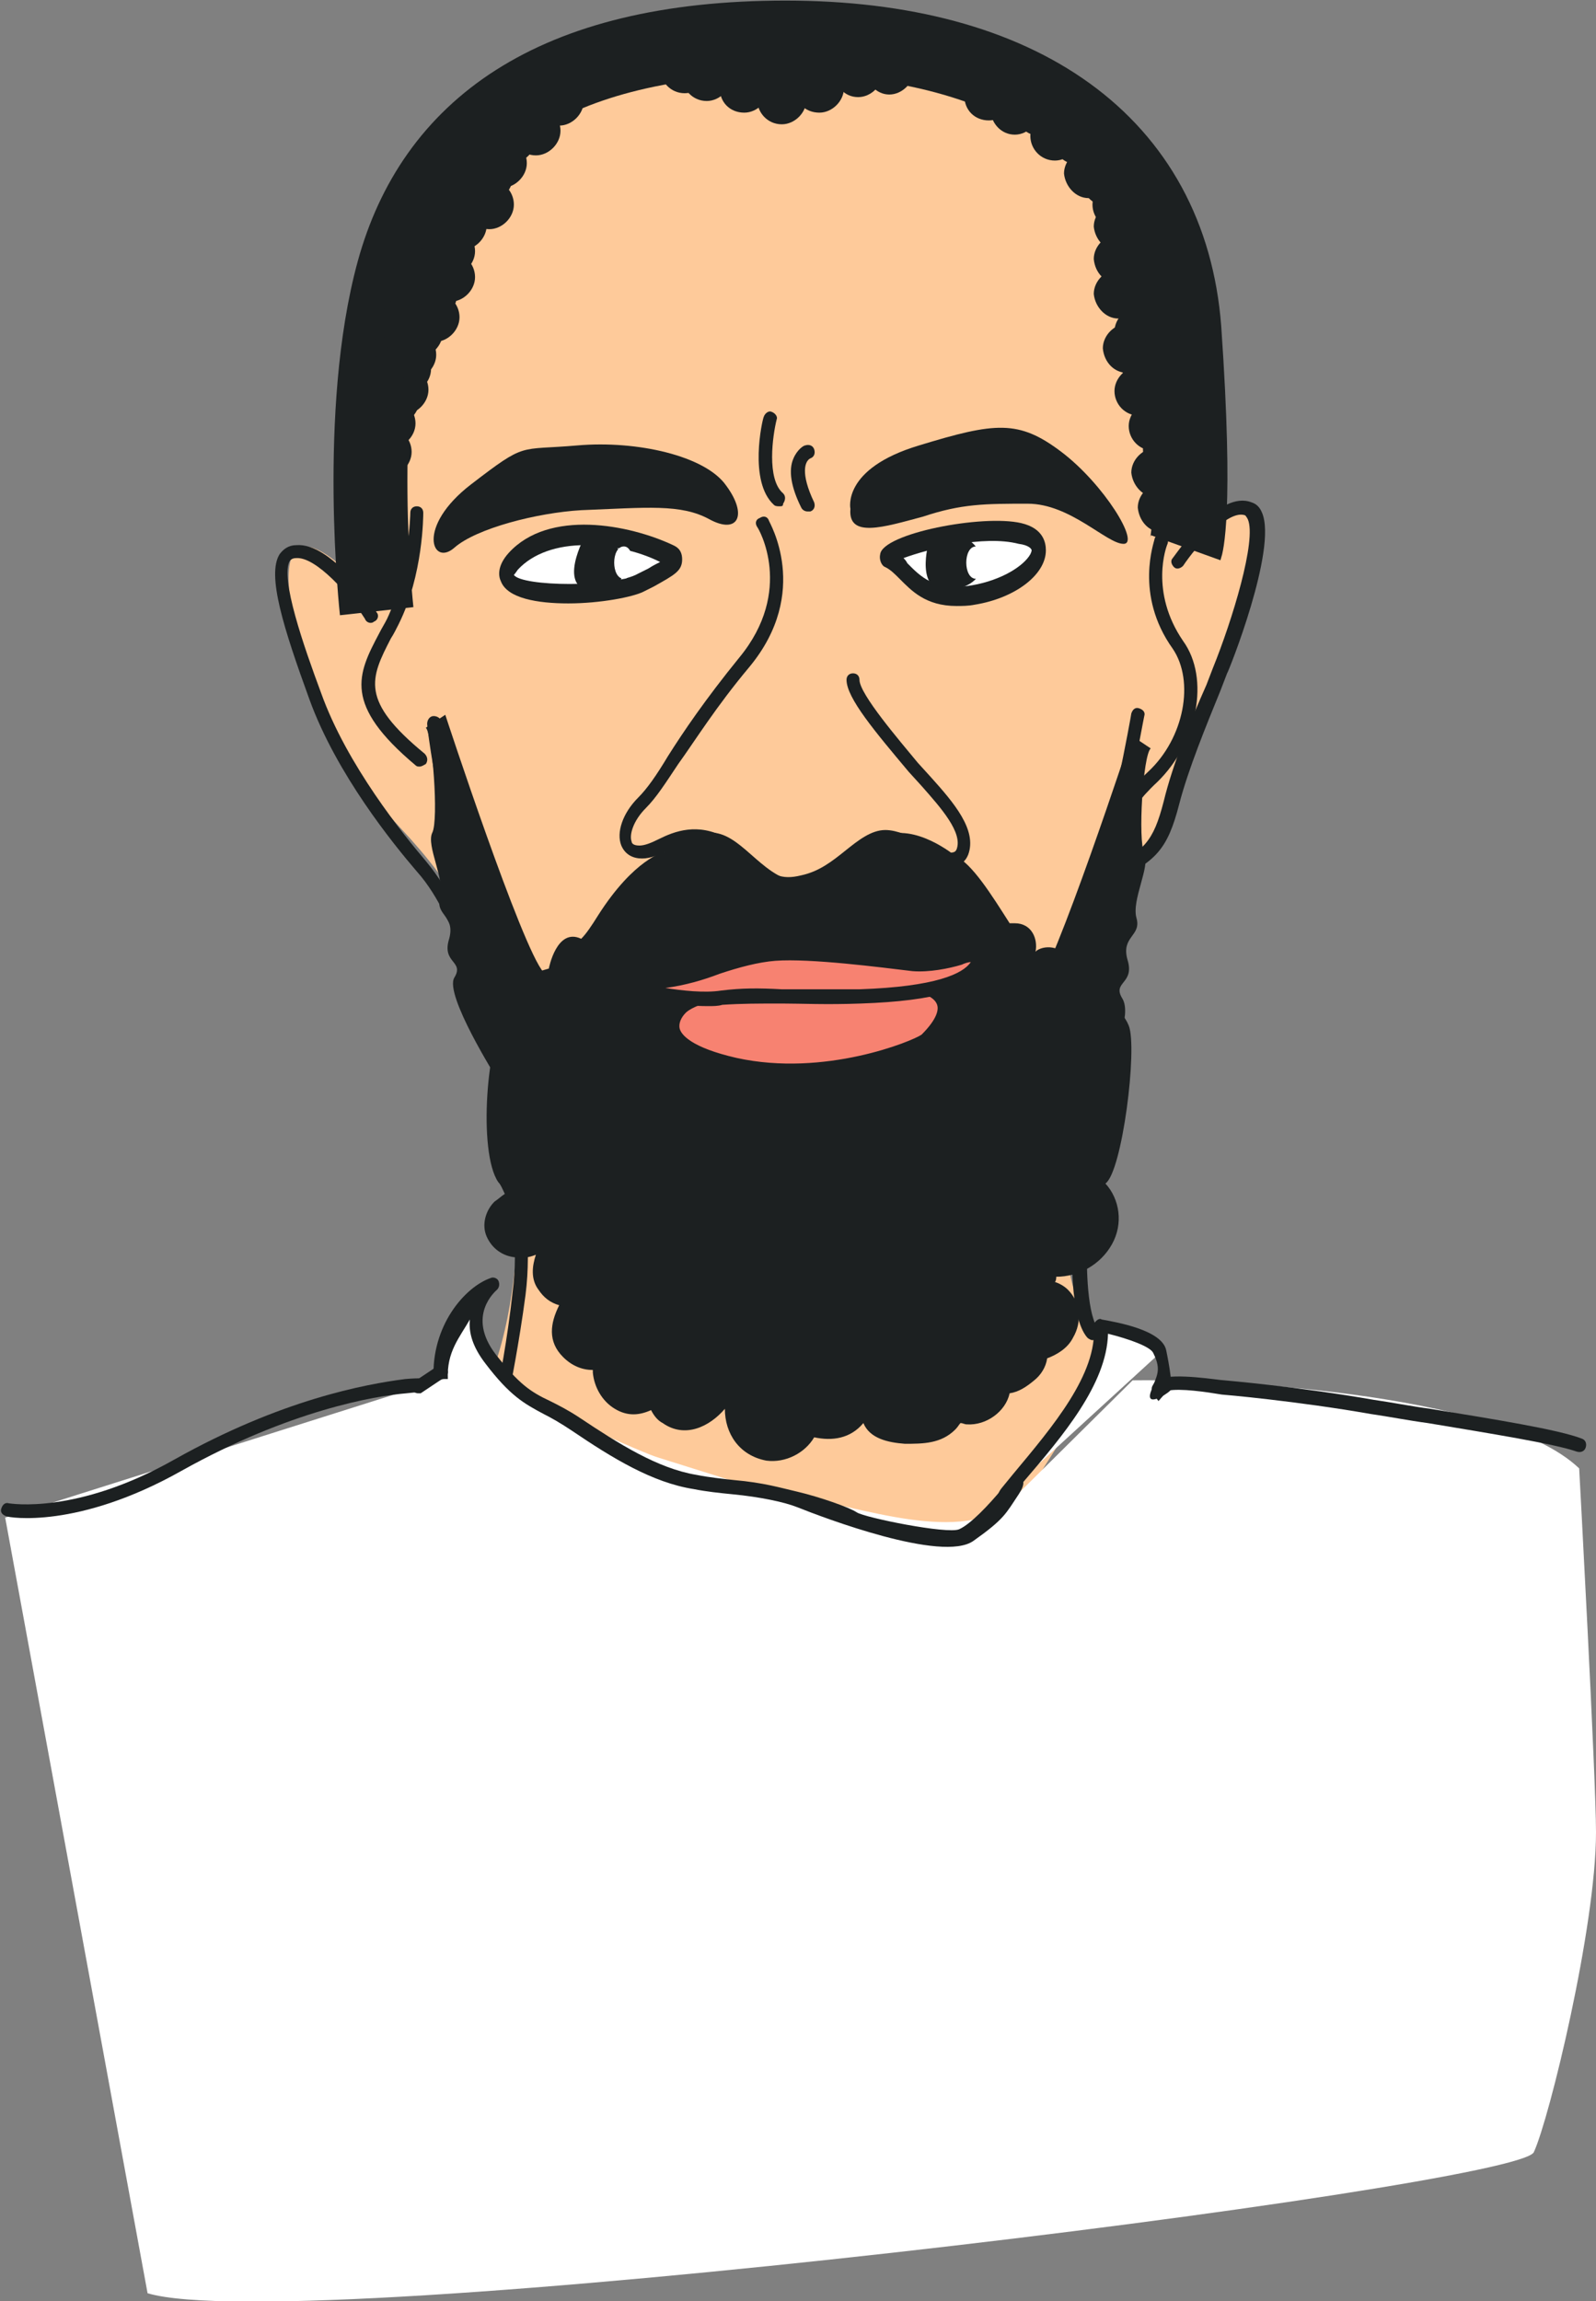 <?xml version="1.0" encoding="utf-8"?>
<!-- Generator: Adobe Illustrator 24.3.0, SVG Export Plug-In . SVG Version: 6.00 Build 0)  -->
<svg version="1.1" xmlns="http://www.w3.org/2000/svg" xmlns:xlink="http://www.w3.org/1999/xlink" x="0px" y="0px"
	 viewBox="0 0 123.3 177.7" style="enable-background:new 0 0 123.3 177.7;" xml:space="preserve">
<rect x="0" y="0" width="123.3" height="177.7" fill="#808080" stroke="none"/>
<style type="text/css">
	.st0{clip-path:url(#SVGID_2_);}
	.st1{clip-path:url(#SVGID_4_);fill:#1A1B2F;}
	.st2{clip-path:url(#SVGID_6_);}
	.st3{clip-path:url(#SVGID_8_);fill:#F1748A;}
	.st4{fill:#F1748A;}
	.st5{fill:#FDD56F;}
	.st6{fill:#EC4796;}
	.st7{clip-path:url(#SVGID_10_);}
	.st8{clip-path:url(#SVGID_12_);fill:#F1748A;}
	.st9{fill:#FFFFFF;}
	.st10{fill:none;stroke:#EC4796;stroke-width:2;stroke-miterlimit:10;}
	.st11{fill:none;stroke:#F1748A;stroke-width:2;stroke-miterlimit:10;}
	.st12{fill:none;stroke:#FFFFFF;stroke-width:1.993;stroke-miterlimit:10;}
	.st13{fill:none;stroke:#1A1B2F;stroke-width:2.229;stroke-miterlimit:10;}
	.st14{fill:#1A1B2F;}
	.st15{clip-path:url(#SVGID_14_);}
	.st16{fill:#FFD1C2;}
	.st17{fill:#D69241;}
	.st18{fill:#6CBFAD;}
	.st19{fill:#1C2021;}
	.st20{fill:#F78271;}
	.st21{clip-path:url(#SVGID_16_);}
	.st22{fill:#853C2B;}
	.st23{clip-path:url(#SVGID_18_);}
	.st24{fill:#FECA9A;}
	.st25{clip-path:url(#SVGID_20_);}
	.st26{fill:none;stroke:#1C2021;stroke-width:3.869;stroke-miterlimit:10;}
	.st27{clip-path:url(#SVGID_22_);}
	.st28{clip-path:url(#SVGID_24_);}
	.st29{clip-path:url(#SVGID_26_);}
	.st30{clip-path:url(#SVGID_28_);}
	.st31{clip-path:url(#SVGID_30_);}
	.st32{clip-path:url(#SVGID_32_);}
	.st33{clip-path:url(#SVGID_34_);}
	.st34{clip-path:url(#SVGID_36_);fill:#FDD56F;}
	.st35{fill:none;stroke:#1C2021;stroke-width:5.709;stroke-miterlimit:10;}
	.st36{fill:#ED4462;}
	.st37{fill:#00BDFF;}
	.st38{fill:#FFA630;}
	.st39{display:none;}
	.st40{display:inline;fill:#606060;}
</style>
<g id="Layer_1">
	<g>
		<g>
			<path class="st24" d="M39.5,81.6c0,0,2,14.5-1.3,23.9c-3.3,9.4,16.3,14.3,16.3,14.3l13.2,24.6l7.6-22.6L85.9,105
				c0,0-2.8-1.5-3.8-10C81.1,86.4,39.5,81.6,39.5,81.6z"/>
			<path class="st9" d="M60.4,115.4c-4.5-0.5-16.3-4.9-23-9.9L0.4,117.2l11,59.9c11.7,3.5,106-8.2,107.1-10.9
				c1.2-2.6,4.8-17.4,4.8-24.7c0-4.2-1.3-28.1-1.3-28.1c-6.4-6.1-29.2-6.9-34.5-6.8l-10,9.9C73.1,119.2,65.2,115.9,60.4,115.4z"/>
			<path class="st24" d="M42.2,6.6c0,0-14.3,3.8-14.3,20.1s1,19.6,1,19.6s-6.7-8.1-6.6-1.5s4.1,14.3,8.6,19.1s6.1,8.2,6.4,11.8
				c0.3,3.6,4.1,10.2,4.1,10.2l26.7,0.8c0,0,16.9-3.3,15.8-3.9c-1.2-0.7-0.5-10.2,0-13.2c0.5-3,3.3-0.2,5.6-5.6
				c2.3-5.4,9.5-24,6.6-24.7c-3-0.7-6.1,2.5-6.1,2.5s3.1-13.9,0.9-17.4C88.7,20.9,84.5,3.8,71.2,3S42.2,6.6,42.2,6.6z"/>
			<path class="st19" d="M85.7,65.5L85.7,65.5c-0.4-0.1-0.6-0.3-0.5-0.6c0-0.1,0.4-2.4,3.5-5.3c2.8-2.6,3.6-7,1.9-9.5
				c-3-4.2-1.4-8.3-1.4-8.5c0.1-0.3,0.4-0.4,0.7-0.3c0.3,0.1,0.4,0.4,0.3,0.7c-0.1,0.2-1.4,3.7,1.2,7.5c2.1,2.9,1.1,7.9-2,10.9
				c-2.8,2.6-3.1,4.7-3.1,4.7C86.2,65.3,86,65.5,85.7,65.5z"/>
			<path class="st19" d="M83.8,78.3c0,0-0.1,0-0.1,0c-0.3-0.1-0.5-0.3-0.4-0.6c0-0.2,0.1-0.9,0.1-1.7c0.1-2.6,0.2-6.9,1.1-8.7
				c1.1-2.2,2.9-12.1,2.9-12.2c0.1-0.3,0.3-0.5,0.6-0.4c0.3,0.1,0.5,0.3,0.4,0.6c-0.1,0.4-1.8,10.1-3,12.5c-0.8,1.6-0.9,5.9-1,8.2
				c0,1.1-0.1,1.6-0.1,1.8C84.2,78.1,84,78.3,83.8,78.3z"/>
			<path class="st19" d="M32.4,59.2c-0.1,0-0.2,0-0.3-0.1c-5.6-4.7-4.5-7-2.8-10.2c0.2-0.4,0.4-0.7,0.6-1.1c1.7-3.6,1.8-8.1,1.8-8.2
				c0-0.3,0.2-0.5,0.5-0.5s0.5,0.2,0.5,0.5c0,0.2,0,4.8-1.9,8.6c-0.2,0.4-0.4,0.8-0.6,1.1c-1.6,3.1-2.4,4.8,2.6,8.9
				c0.2,0.2,0.3,0.5,0.1,0.8C32.7,59.1,32.6,59.2,32.4,59.2z"/>
			<path class="st19" d="M37.8,80.9C37.8,80.9,37.8,80.9,37.8,80.9c-0.4-0.1-0.6-0.3-0.5-0.6c0.2-1.2-0.4-4-1.2-7.9
				c-0.4-1.9-0.9-4.1-1.4-6.6C33.2,58.3,33,56,33,55.9c0-0.3,0.2-0.6,0.5-0.6c0.3,0,0.6,0.2,0.6,0.5c0,0,0.2,2.4,1.6,9.8
				c0.5,2.5,1,4.6,1.4,6.6c0.9,4.1,1.5,6.8,1.3,8.3C38.3,80.8,38.1,80.9,37.8,80.9z"/>
			<path class="st19" d="M61.3,68.7c-1.4,0-2.3-0.7-3.2-1.5c-0.6-0.5-1.3-1.1-2.3-1.6c-1.7-1-3-0.4-4.2,0.1c-0.7,0.3-1.3,0.6-2,0.6
				c-0.7,0-1.3-0.3-1.6-1c-0.4-1,0.1-2.5,1.3-3.7c0.7-0.7,1.4-1.7,2.3-3.2c1.2-1.9,2.9-4.4,5.5-7.6c4.3-5.2,1.5-10,1.4-10.1
				c-0.2-0.3-0.1-0.6,0.2-0.7c0.3-0.2,0.6-0.1,0.7,0.2c0,0.1,3.3,5.5-1.5,11.3c-2.6,3.1-4.2,5.7-5.5,7.5c-1,1.5-1.7,2.6-2.5,3.4
				c-1,1-1.3,2.1-1.1,2.6c0,0.1,0.1,0.3,0.6,0.3c0.4,0,0.9-0.2,1.5-0.5c1.2-0.6,3-1.3,5.2-0.1c1.1,0.6,1.8,1.2,2.4,1.8
				c1.1,1,1.8,1.5,3.4,1.1c1.4-0.3,2.4-1.1,3.4-1.9c1-0.8,2-1.6,3.1-1.6c0.9,0,2,0.5,3,1c0.8,0.4,1.9,0.9,2.3,0.7c0,0,0.1,0,0.2-0.2
				c0.5-1.3-1.2-3.2-2.7-4.9l-1-1.1c-2.6-3.1-4.8-5.7-4.8-7.1c0-0.3,0.2-0.5,0.5-0.5c0.3,0,0.5,0.2,0.5,0.5c0,1.1,3.1,4.7,4.5,6.4
				l1,1.1c1.8,2,3.6,4.1,2.9,6c-0.2,0.5-0.5,0.7-0.8,0.8c-0.8,0.3-1.9-0.2-3.2-0.8c-0.9-0.4-1.8-0.9-2.5-0.9c-0.8,0-1.6,0.6-2.4,1.3
				c-1,0.8-2.2,1.8-3.9,2.1C62,68.7,61.7,68.7,61.3,68.7z"/>
			<path class="st19" d="M36.5,72.9c-0.9,0-1.5-1-2.2-2.4c-0.5-1-1.2-2.2-2.1-3.2c-1.8-2.1-6.2-7.5-8.3-13.3
				c-2-5.5-3.3-9.6-2.3-11.2c0.3-0.4,0.7-0.7,1.3-0.7c2.7-0.2,5.9,4.6,6.2,5.2c0.2,0.2,0.1,0.6-0.2,0.7c-0.2,0.2-0.6,0.1-0.7-0.2
				c-1.2-1.9-3.8-4.8-5.3-4.7c-0.3,0-0.4,0.1-0.5,0.2c-0.8,1.3,1.1,6.7,2.4,10.2c2,5.6,6.4,11,8.1,13c1,1.2,1.7,2.4,2.2,3.4
				c0.4,0.8,1,1.8,1.3,1.8c0.3,0,0.5,0.2,0.5,0.5C37.1,72.6,36.8,72.9,36.5,72.9z"/>
			<path class="st19" d="M85.9,68.1c-0.2,0-0.4-0.1-0.5-0.3c-0.1-0.3,0-0.6,0.2-0.7c2.8-1.4,3.5-2.1,4.3-5.2c0.7-2.9,2.1-6.3,3.3-9
				l0.5-1.3c1.5-3.7,3.4-9.9,2.7-11.5c-0.1-0.2-0.2-0.3-0.2-0.3c-1.3-0.5-3.8,2.4-4.8,3.9c-0.2,0.2-0.5,0.3-0.7,0.1
				c-0.2-0.2-0.3-0.5-0.1-0.7c0.4-0.5,3.6-5.3,6.1-4.3c0.3,0.1,0.6,0.3,0.8,0.8c1.2,2.8-2.6,12.3-2.7,12.4l-0.5,1.3
				c-1.1,2.7-2.5,6.1-3.2,8.8c-0.9,3.5-1.8,4.4-4.9,5.9C86.1,68.1,86,68.1,85.9,68.1z"/>
			<g>
				<path class="st9" d="M51.8,42.9c-3.6-1.7-9.4-2.6-12.2,0.5c-2.8,3.1,7.7,2.9,9.9,1.7C51.7,43.8,52.8,43.3,51.8,42.9z"/>
				<path class="st19" d="M43.9,46.6c-2.4,0-4.7-0.4-5.2-1.7c-0.2-0.4-0.3-1.2,0.6-2.2c3.1-3.4,9.3-2.2,12.7-0.6
					c0.2,0.1,0.7,0.3,0.7,1.1c0,0.9-0.6,1.2-2.2,2.1l-0.8,0.4C48.9,46.1,46.4,46.6,43.9,46.6z M45.2,42.1c-2.1,0-4,0.6-5.2,1.9
					c-0.2,0.3-0.3,0.4-0.3,0.4c0.6,0.9,7.7,1,9.6-0.1l0.8-0.4c0.3-0.2,0.7-0.4,0.9-0.5C49.2,42.5,47.1,42.1,45.2,42.1z"/>
			</g>
			<path class="st19" d="M45.3,41.2c0,0-2.6,4.5,0.8,4.5S48.4,40.9,45.3,41.2z"/>
			<path class="st19" d="M44.9,39.4c5.1-0.2,7.7-0.5,9.9,0.7s3-0.3,1.3-2.6c-1.6-2.3-6.9-3.5-11.5-3.1s-3.9-0.3-8.2,3
				c-4.3,3.3-3,6.4-1.3,4.9S41.5,39.6,44.9,39.4z"/>
			<path class="st19" d="M60.2,39.1c-0.1,0-0.3,0-0.4-0.1c-2-1.8-0.9-6.6-0.8-6.8c0.1-0.3,0.4-0.5,0.6-0.4c0.3,0.1,0.5,0.4,0.4,0.6
				c-0.3,1.2-0.8,4.6,0.5,5.7c0.2,0.2,0.2,0.5,0,0.8C60.5,39.1,60.4,39.1,60.2,39.1z"/>
			<path class="st19" d="M62.4,39.5c-0.2,0-0.4-0.1-0.5-0.3c-0.8-1.6-1-2.9-0.6-3.8c0.3-0.7,0.8-1,0.9-1c0.3-0.1,0.6,0,0.7,0.3
				c0.1,0.3,0,0.6-0.3,0.7c-0.4,0.2-0.8,1.1,0.3,3.4c0.1,0.3,0,0.6-0.3,0.7C62.5,39.5,62.4,39.5,62.4,39.5z"/>
			<path class="st19" d="M65.7,39.3c0,0-0.7-3.1,5.3-4.9c5.9-1.8,7.7-2,11,0.5c3.3,2.5,6.1,7.1,4.8,7.1s-4.1-3.1-7.4-3.1
				c-3.3,0-5.1,0-8.1,1C68.3,40.7,65.5,41.6,65.7,39.3z"/>
			<g>
				<path class="st9" d="M68.6,43.1c-0.8-0.3,6.2-2.8,10.2-1.9c3.1,0.7,0.8,4-3.6,4.8C70.8,46.7,70.1,43.7,68.6,43.1z"/>
				<path class="st19" d="M73.9,46.8c-2.4,0-3.5-1.2-4.4-2.1c-0.4-0.4-0.7-0.7-1.1-0.9c-0.3-0.1-0.5-0.6-0.4-1
					c0.2-1.6,7.9-3.1,10.9-2.4c1.7,0.4,1.9,1.5,1.9,2.1c0,1.9-2.4,3.7-5.5,4.2C74.8,46.8,74.3,46.8,73.9,46.8z M69.8,43.1
					c0.1,0.1,0.2,0.2,0.3,0.4c1,1,2.1,2.2,5,1.7c2.3-0.4,4-1.5,4.5-2.4c0.1-0.2,0.1-0.3,0.1-0.3c0-0.1-0.2-0.4-1-0.5
					C76,41.3,71.7,42.4,69.8,43.1z"/>
			</g>
			<path class="st19" d="M71.7,42.1c0,0-1.2,4.5,2.5,3.3C77.8,44.3,74.9,39.5,71.7,42.1z"/>
			<path class="st19" d="M42.4,74.8c0,0-0.7,0.2-1,0.3c-0.4,0.1-0.8,0.4-1,0.8c-0.2,0.4-0.3,0.9-0.2,1.3c0,0.1,0.1,0.2,0.1,0.2
				c-0.3,0.1-0.7,0.3-1.1,0.8c-1.6,1.8-2.3,10.8-0.7,13.1c0.2,0.2,0.3,0.5,0.5,0.9c-0.3,0.2-0.5,0.4-0.8,0.6c-0.7,0.7-1,1.8-0.6,2.7
				c0.4,0.9,1.2,1.5,2.2,1.6c0.6,0.1,1.1,0,1.6-0.2c-0.3,0.9-0.4,1.9,0.2,2.7c0.4,0.6,0.9,1,1.6,1.2c-0.7,1.4-0.9,2.8,0.3,4
				c0.7,0.7,1.5,1,2.3,1c0,0.1,0,0.1,0,0.2c0.1,1.1,0.7,2.2,1.7,2.8c1,0.6,1.9,0.5,2.8,0.1c0.2,0.4,0.5,0.8,0.9,1
				c1.7,1.2,3.6,0.3,4.8-1.1c0,1.9,1.1,3.6,3.2,4c1.5,0.2,3-0.6,3.7-1.8c1.4,0.3,2.8,0.1,3.8-1.1c0.5,1.2,1.9,1.5,3.2,1.6
				c1.4,0,2.8,0,3.9-1.1c0.2-0.2,0.3-0.4,0.4-0.5c0.2,0,0.3,0.1,0.5,0.1c1.5,0.1,3-1,3.3-2.4c0.7-0.1,1.3-0.5,1.9-1
				c0.5-0.4,0.9-1,1-1.7c0.8-0.3,1.6-0.8,2-1.6c0.7-1.2,0.6-2.7-0.4-3.7c-0.3-0.3-0.7-0.5-1-0.6c0.1-0.1,0.1-0.3,0.1-0.4
				c1.7,0,3.4-0.9,4.3-2.5c0.9-1.6,0.6-3.5-0.5-4.7c1.3-0.9,2.5-10.5,1.8-12.2c-0.6-1.5-2.1-1.9-3.5-2c-0.2,0-0.5,0-0.7,0.1
				c-0.2-0.3-0.4-0.6-0.6-0.9c0.5-0.6,0.7-1.4,0.3-2.1c-0.1-0.1-0.1-0.2-0.2-0.3c-0.4-0.8-1.6-1.1-2.4-0.6c0,0-0.1,0.1-0.1,0.1
				c0.2-1-0.3-2.2-1.6-2.2c-0.1,0-0.3,0-0.4,0c-1.4-2.2-2.9-4.6-4.2-5.2c0,0-3.1-2.6-5.6-1.5c-2.5,1.2-3.9,3.9-6.7,3.5
				c-2.8-0.5-4.3-3.9-6.7-3.8c-2.5,0.2-3.5,1.5-3.5,1.5s-2.3,0.5-5.1,4.9c-0.5,0.8-0.9,1.4-1.3,1.8C43,71.6,42.4,74.8,42.4,74.8z"/>
			<g>
				<path class="st20" d="M52.5,77.9c0,0-3,2.6,4.3,4.3s14.3-1.5,14.8-2c0.5-0.5,3.8-3.6-1.6-4.4C64.5,75,54,76.1,52.5,77.9z"/>
				<path class="st19" d="M61.1,83.2c-1.4,0-2.9-0.1-4.4-0.5c-3.2-0.7-4.9-1.7-5.2-3.1c-0.3-1.1,0.5-1.9,0.7-2.1
					c1.7-2,12.4-3.1,17.9-2.3c2,0.3,3.1,0.9,3.4,1.9c0.3,1-0.2,2.1-1.5,3.4C71.5,81,66.8,83.2,61.1,83.2z M52.9,78.3
					c0,0-0.5,0.5-0.4,1.1c0.1,0.5,0.9,1.5,4.4,2.3c6.8,1.5,13.6-1.3,14.3-1.8c1.3-1.3,1.3-2,1.2-2.3c-0.2-0.6-1.1-1-2.6-1.2
					C64.1,75.4,54.1,76.8,52.9,78.3L52.9,78.3z"/>
			</g>
			<g>
				<path class="st20" d="M50.4,76c3.5-0.4,6.7-2.1,9.5-2.3c2.8-0.2,8.1,0.5,10.7,0.8c2.6,0.3,5.8-1.6,5.1-0.2
					c-0.7,1.5-3.3,2.5-9.2,2.6c-5.9,0.2-7.9-0.2-10.7,0.2C53,77.4,47.1,76.3,50.4,76z"/>
				<path class="st19" d="M54.7,77.7c-2.1,0-5.2-0.4-5.7-1.1l-0.2-0.2l0.1-0.4c0.2-0.4,0.6-0.5,1.4-0.6c1.7-0.2,3.4-0.7,5-1.2
					c1.6-0.5,3.1-1,4.6-1.1c2.9-0.2,8.2,0.5,10.8,0.8c1.1,0.1,2.4-0.2,3.4-0.4c1.1-0.3,1.7-0.5,2.1,0c0.2,0.3,0.2,0.6,0,1
					c-0.8,1.9-3.9,2.8-9.7,3c-2.7,0.1-4.6,0-6.1,0c-1.8,0-3.1,0-4.6,0.1C55.5,77.7,55.1,77.7,54.7,77.7z M51.4,76.3
					c1.3,0.2,3,0.4,4.3,0.2c1.6-0.2,2.9-0.2,4.7-0.1c1.5,0,3.4,0,6,0c5.9-0.2,8-1.2,8.6-2.1c-0.2,0-0.5,0.1-0.7,0.2
					c-1,0.3-2.5,0.6-3.8,0.5c-2.5-0.3-7.9-1-10.6-0.8c-1.3,0.1-2.8,0.5-4.3,1C54.3,75.7,52.9,76.1,51.4,76.3z"/>
			</g>
			<path class="st19" d="M39,107.6c0,0-0.1,0-0.1,0c-0.3-0.1-0.5-0.3-0.4-0.6c0,0,0.7-3.5,1.1-7.2c0.5-3.7-0.2-7.2-0.2-7.2
				c-0.1-0.3,0.1-0.6,0.4-0.6c0.3,0,0.6,0.1,0.6,0.4c0,0.2,0.7,3.7,0.2,7.6c-0.5,3.8-1.2,7.2-1.2,7.3
				C39.5,107.4,39.3,107.6,39,107.6z"/>
			<path class="st19" d="M84.4,103.5c-0.1,0-0.3-0.1-0.4-0.2c-1.4-1.6-1.2-7-1.1-7.6c0-0.3,0.2-0.6,0.6-0.5c0.3,0,0.5,0.3,0.5,0.6
				c-0.1,2.1,0,5.9,0.9,6.9c0.2,0.2,0.2,0.6,0,0.8C84.7,103.4,84.5,103.5,84.4,103.5z"/>
			<g>
				<path class="st9" d="M34.4,107.4c-0.2-3.8,1.8-7.6,3.6-8.2c0,0-2.8,2.3-0.2,5.8c2.6,3.5,3.6,3.1,6.6,5.1c3,2,6.1,3.9,9.2,4.4
					c3.1,0.5,6.7,0.5,8.2,1.5"/>
				<path class="st19" d="M66.2,116.8c0.6,0.4,7,1.7,7.9,1.3c0.9-0.4,2.3-1.9,3.3-3.1c1-1.2,2.3-1.1,1.3,0.4s-1.1,1.9-3.5,3.6
					c-2.4,1.7-11.6-1.8-13.6-2.6c-1-0.4-2.9-0.8-5-1c-1-0.1-2-0.2-3-0.4c-3.2-0.5-6.3-2.4-9.4-4.5c-0.9-0.6-1.6-1-2.2-1.3
					c-1.5-0.8-2.6-1.4-4.5-3.9c-1-1.3-1.3-2.4-1.2-3.4c-0.8,1.4-1.8,2.5-1.7,4.6l-1.1,0c-0.2-4.1,2.4-7.1,4.4-7.8
					c0.2-0.1,0.5,0,0.6,0.2c0.1,0.2,0.1,0.5-0.1,0.7c-0.1,0.1-2.4,2-0.1,5c1.8,2.3,2.7,2.9,4.2,3.6c0.6,0.3,1.4,0.7,2.3,1.3
					c3,2,6,3.9,9,4.4c1,0.2,2,0.3,2.9,0.4c2.3,0.2,3.6,0.6,4.9,0.9C63.3,115.6,65.6,116.4,66.2,116.8z"/>
			</g>
			<g>
				<path class="st9" d="M77.8,115.3c3.3-3.9,7.6-8.6,7.2-12.8c0,0,4.3,0.7,4.6,2"/>
				<path class="st19" d="M77.4,114.9l0.9-1.1c3-3.6,6.5-7.7,6.2-11.4c0-0.2,0.1-0.3,0.2-0.4c0.1-0.1,0.3-0.2,0.4-0.1
					c1.1,0.2,4.7,0.8,5,2.4c0,0,0.6,2.8,0.3,3.1s-1.9,1.3-1.5,0.1c0.4-1.2,0.9-1.6,0.2-3c-0.2-0.5-1.9-1.1-3.5-1.5
					c-0.1,3.9-3.5,7.9-6.5,11.4l-0.9,1.1C78,116.1,76.5,116,77.4,114.9z"/>
			</g>
			<path class="st19" d="M32.6,107.5c0,0-0.3,0-1.2,0.1c-2.4,0.2-9,1.3-17.4,6c-8,4.5-13.3,3.6-13.5,3.5c-0.3-0.1-0.5-0.3-0.4-0.6
				c0.1-0.3,0.3-0.5,0.6-0.4c0.1,0,5.2,0.9,12.8-3.4c8.2-4.6,14.7-5.8,17.8-6.2c1.2-0.1,1.8-0.1,2.2,0.3L32.6,107.5z"/>
			<path class="st19" d="M32.3,107.6c-0.2,0-0.3-0.1-0.5-0.2c-0.2-0.2-0.1-0.6,0.2-0.7l1.8-1.2c0.2-0.2,0.6-0.1,0.7,0.2
				c0.2,0.2,0.1,0.6-0.2,0.7l-1.8,1.2C32.4,107.6,32.4,107.6,32.3,107.6z"/>
			<path class="st19" d="M89.5,108.2c-0.3-0.4-0.6-0.7-0.5-1.1c0.1-0.2,0.2-0.4,0.5-0.6c1.3-0.5,4.7,0.1,5.1,0.1
				c0,0,5.8,0.5,11.5,1.5c1.4,0.2,2.9,0.5,4.4,0.7c4.9,0.8,9.9,1.6,11.7,2.3c0.3,0.1,0.4,0.4,0.3,0.7c-0.1,0.3-0.4,0.4-0.7,0.3
				c-1.7-0.6-6.7-1.4-11.5-2.2c-1.5-0.2-3-0.5-4.4-0.7c-5.7-1-11.4-1.5-11.5-1.5c-1.2-0.2-3.2-0.5-4.2-0.3l0,0L89.5,108.2z"/>
			<path class="st9" d="M48.2,42.2c-1,0-1,2.5,0,2.5C49.1,44.7,49.1,42.2,48.2,42.2z"/>
			<path class="st9" d="M75.4,42.2c-1,0-1,2.5,0,2.5C76.3,44.7,76.3,42.2,75.4,42.2z"/>
		</g>
		<path class="st35" d="M29.1,47.2c0,0-1.7-15.4,1.3-26.3s12.1-18,30.3-18s29.7,8.1,30.8,22.5c1,14.4,0.1,16.9,0.1,16.9"/>
		<path class="st19" d="M88.9,57.8l-1.5-1c0,0-5.9,18-7.6,19.9c-4.1,4.6,6.1,4.9,6.1,4.9s1.6-3.2,0.8-4.5c-0.8-1.3,1-1.1,0.4-3
			c-0.5-1.8,1.1-1.8,0.7-3.2c-0.4-1.4,1.1-4,0.6-5S88.3,58.3,88.9,57.8z"/>
		<path class="st19" d="M32.9,56.2l1.5-1c0,0,5.9,18,7.6,19.9c4.1,4.6-3.6,8.2-3.6,8.2s-4.1-6.5-3.3-7.8s-1-1.1-0.4-3
			c0.5-1.8-1.1-1.8-0.7-3.2c0.4-1.4-1.1-4-0.6-5C33.9,63.3,33.4,56.7,32.9,56.2z"/>
		<g>
			<g>
				<path class="st19" d="M36.4,16.1c1,0,1.9-0.9,1.9-1.9c0-1-0.8-1.9-1.9-1.9c-1,0-1.9,0.9-1.9,1.9C34.5,15.2,35.3,16.1,36.4,16.1
					L36.4,16.1z"/>
			</g>
		</g>
		<g>
			<g>
				<path class="st19" d="M38.8,14.5c1,0,1.9-0.9,1.9-1.9c0-1-0.8-1.9-1.9-1.9c-1,0-1.9,0.9-1.9,1.9C37,13.7,37.8,14.5,38.8,14.5
					L38.8,14.5z"/>
			</g>
		</g>
		<g>
			<g>
				<path class="st19" d="M33.4,20.5c1,0,1.9-0.9,1.9-1.9c0-1-0.8-1.9-1.9-1.9c-1,0-1.9,0.9-1.9,1.9C31.5,19.6,32.3,20.5,33.4,20.5
					L33.4,20.5z"/>
			</g>
		</g>
		<g>
			<g>
				<path class="st19" d="M32.3,27.6c1,0,1.9-0.9,1.9-1.9c0-1-0.8-1.9-1.9-1.9c-1,0-1.9,0.9-1.9,1.9C30.4,26.7,31.2,27.6,32.3,27.6
					L32.3,27.6z"/>
			</g>
		</g>
		<g>
			<g>
				<path class="st19" d="M29.9,36.8c1,0,1.9-0.9,1.9-1.9c0-1-0.8-1.9-1.9-1.9c-1,0-1.9,0.9-1.9,1.9C28,36,28.8,36.8,29.9,36.8
					L29.9,36.8z"/>
			</g>
		</g>
		<g>
			<g>
				<path class="st19" d="M30.5,32.8c1,0,1.9-0.9,1.9-1.9c0-1-0.8-1.9-1.9-1.9c-1,0-1.9,0.9-1.9,1.9C28.6,32,29.4,32.8,30.5,32.8
					L30.5,32.8z"/>
			</g>
		</g>
		<g>
			<g>
				<path class="st19" d="M30.2,34.6c1,0,1.9-0.9,1.9-1.9c0-1-0.8-1.9-1.9-1.9c-1,0-1.9,0.9-1.9,1.9C28.4,33.8,29.2,34.6,30.2,34.6
					L30.2,34.6z"/>
			</g>
		</g>
		<g>
			<g>
				<path class="st19" d="M31.2,32c1,0,1.9-0.9,1.9-1.9c0-1-0.8-1.9-1.9-1.9c-1,0-1.9,0.9-1.9,1.9C29.3,31.1,30.1,32,31.2,32
					L31.2,32z"/>
			</g>
		</g>
		<g>
			<g>
				<path class="st19" d="M31.4,30.4c1,0,1.9-0.9,1.9-1.9c0-1-0.8-1.9-1.9-1.9c-1,0-1.9,0.9-1.9,1.9C29.6,29.5,30.4,30.4,31.4,30.4
					L31.4,30.4z"/>
			</g>
		</g>
		<g>
			<g>
				<path class="st19" d="M30.3,30.9c1,0,1.9-0.9,1.9-1.9c0-1-0.8-1.9-1.9-1.9c-1,0-1.9,0.9-1.9,1.9C28.5,30,29.3,30.9,30.3,30.9
					L30.3,30.9z"/>
			</g>
		</g>
		<g>
			<g>
				<path class="st19" d="M30.8,28.7c1,0,1.9-0.9,1.9-1.9c0-1-0.8-1.9-1.9-1.9c-1,0-1.9,0.9-1.9,1.9C29,27.8,29.8,28.7,30.8,28.7
					L30.8,28.7z"/>
			</g>
		</g>
		<g>
			<g>
				<path class="st19" d="M31.8,29.3c1,0,1.9-0.9,1.9-1.9c0-1-0.8-1.9-1.9-1.9c-1,0-1.9,0.9-1.9,1.9C29.9,28.4,30.7,29.3,31.8,29.3
					L31.8,29.3z"/>
			</g>
		</g>
		<g>
			<g>
				<path class="st19" d="M33.6,26.4c1,0,1.9-0.9,1.9-1.9c0-1-0.8-1.9-1.9-1.9c-1,0-1.9,0.9-1.9,1.9C31.8,25.5,32.5,26.4,33.6,26.4
					L33.6,26.4z"/>
			</g>
		</g>
		<g>
			<g>
				<path class="st19" d="M32.3,25.6c1,0,1.9-0.9,1.9-1.9c0-1-0.8-1.9-1.9-1.9c-1,0-1.9,0.9-1.9,1.9C30.4,24.7,31.2,25.6,32.3,25.6
					L32.3,25.6z"/>
			</g>
		</g>
		<g>
			<g>
				<path class="st19" d="M33.1,22.9c1,0,1.9-0.9,1.9-1.9c0-1-0.8-1.9-1.9-1.9c-1,0-1.9,0.9-1.9,1.9C31.3,22,32.1,22.9,33.1,22.9
					L33.1,22.9z"/>
			</g>
		</g>
		<g>
			<g>
				<path class="st19" d="M33.4,24.7c1,0,1.9-0.9,1.9-1.9c0-1-0.8-1.9-1.9-1.9c-1,0-1.9,0.9-1.9,1.9C31.5,23.8,32.3,24.7,33.4,24.7
					L33.4,24.7z"/>
			</g>
		</g>
		<g>
			<g>
				<path class="st19" d="M34.8,23.3c1,0,1.9-0.9,1.9-1.9c0-1-0.8-1.9-1.9-1.9c-1,0-1.9,0.9-1.9,1.9C33,22.4,33.8,23.3,34.8,23.3
					L34.8,23.3z"/>
			</g>
		</g>
		<g>
			<g>
				<path class="st19" d="M32,23.6c1,0,1.9-0.9,1.9-1.9c0-1-0.8-1.9-1.9-1.9c-1,0-1.9,0.9-1.9,1.9C30.2,22.8,31,23.6,32,23.6
					L32,23.6z"/>
			</g>
		</g>
		<g>
			<g>
				<path class="st19" d="M31.2,26.8c1,0,1.9-0.9,1.9-1.9c0-1-0.8-1.9-1.9-1.9c-1,0-1.9,0.9-1.9,1.9C29.3,25.9,30.1,26.8,31.2,26.8
					L31.2,26.8z"/>
			</g>
		</g>
		<g>
			<g>
				<path class="st19" d="M34.8,21.3c1,0,1.9-0.9,1.9-1.9c0-1-0.8-1.9-1.9-1.9c-1,0-1.9,0.9-1.9,1.9C33,20.5,33.8,21.3,34.8,21.3
					L34.8,21.3z"/>
			</g>
		</g>
		<g>
			<g>
				<path class="st19" d="M34.9,18.3c1,0,1.9-0.9,1.9-1.9c0-1-0.8-1.9-1.9-1.9c-1,0-1.9,0.9-1.9,1.9C33.1,17.4,33.9,18.3,34.9,18.3
					L34.9,18.3z"/>
			</g>
		</g>
		<g>
			<g>
				<path class="st19" d="M33.7,18.8c1,0,1.9-0.9,1.9-1.9c0-1-0.8-1.9-1.9-1.9c-1,0-1.9,0.9-1.9,1.9C31.9,17.9,32.7,18.8,33.7,18.8
					L33.7,18.8z"/>
			</g>
		</g>
		<g>
			<g>
				<path class="st19" d="M35.7,19.3c1,0,1.9-0.9,1.9-1.9c0-1-0.8-1.9-1.9-1.9c-1,0-1.9,0.9-1.9,1.9C33.8,18.4,34.6,19.3,35.7,19.3
					L35.7,19.3z"/>
			</g>
		</g>
		<g>
			<g>
				<path class="st19" d="M37.8,17.7c1,0,1.9-0.9,1.9-1.9c0-1-0.8-1.9-1.9-1.9c-1,0-1.9,0.9-1.9,1.9C36,16.8,36.8,17.7,37.8,17.7
					L37.8,17.7z"/>
			</g>
		</g>
		<g>
			<g>
				<path class="st19" d="M41.4,12c1,0,1.9-0.9,1.9-1.9c0-1-0.8-1.9-1.9-1.9c-1,0-1.9,0.9-1.9,1.9C39.5,11.1,40.3,12,41.4,12
					L41.4,12z"/>
			</g>
		</g>
		<g>
			<g>
				<path class="st19" d="M43.2,9.7c1,0,1.9-0.9,1.9-1.9c0-1-0.8-1.9-1.9-1.9c-1,0-1.9,0.9-1.9,1.9C41.3,8.8,42.1,9.7,43.2,9.7
					L43.2,9.7z"/>
			</g>
		</g>
		<g>
			<g>
				<path class="st19" d="M54.6,7.8c1,0,1.9-0.9,1.9-1.9c0-1-0.8-1.9-1.9-1.9c-1,0-1.9,0.9-1.9,1.9C52.7,6.9,53.5,7.8,54.6,7.8
					L54.6,7.8z"/>
			</g>
		</g>
		<g>
			<g>
				<path class="st19" d="M57.5,8.7c1,0,1.9-0.9,1.9-1.9c0-1-0.8-1.9-1.9-1.9c-1,0-1.9,0.9-1.9,1.9C55.6,7.9,56.4,8.7,57.5,8.7
					L57.5,8.7z"/>
			</g>
		</g>
		<g>
			<g>
				<path class="st19" d="M60.4,9.6c1,0,1.9-0.9,1.9-1.9c0-1-0.8-1.9-1.9-1.9c-1,0-1.9,0.9-1.9,1.9C58.5,8.7,59.3,9.6,60.4,9.6
					L60.4,9.6z"/>
			</g>
		</g>
		<g>
			<g>
				<path class="st19" d="M63.3,8.7c1,0,1.9-0.9,1.9-1.9c0-1-0.8-1.9-1.9-1.9c-1,0-1.9,0.9-1.9,1.9C61.4,7.9,62.2,8.7,63.3,8.7
					L63.3,8.7z"/>
			</g>
		</g>
		<g>
			<g>
				<path class="st19" d="M66.3,7.5c1,0,1.9-0.9,1.9-1.9c0-1-0.8-1.9-1.9-1.9c-1,0-1.9,0.9-1.9,1.9C64.5,6.6,65.2,7.5,66.3,7.5
					L66.3,7.5z"/>
			</g>
		</g>
		<g>
			<g>
				<path class="st19" d="M68.7,7.3c1,0,1.9-0.9,1.9-1.9c0-1-0.8-1.9-1.9-1.9c-1,0-1.9,0.9-1.9,1.9C66.9,6.4,67.7,7.3,68.7,7.3
					L68.7,7.3z"/>
			</g>
		</g>
		<g>
			<g>
				<path class="st19" d="M76.4,9.3c1,0,1.9-0.9,1.9-1.9c0-1-0.8-1.9-1.9-1.9c-1,0-1.9,0.9-1.9,1.9C74.5,8.5,75.3,9.3,76.4,9.3
					L76.4,9.3z"/>
			</g>
		</g>
		<g>
			<g>
				<path class="st19" d="M78.4,10.4c1,0,1.9-0.9,1.9-1.9c0-1-0.8-1.9-1.9-1.9c-1,0-1.9,0.9-1.9,1.9C76.6,9.6,77.4,10.4,78.4,10.4
					L78.4,10.4z"/>
			</g>
		</g>
		<g>
			<g>
				<path class="st19" d="M81.5,12.4c1,0,1.9-0.9,1.9-1.9c0-1-0.8-1.9-1.9-1.9c-1,0-1.9,0.9-1.9,1.9C79.6,11.5,80.4,12.4,81.5,12.4
					L81.5,12.4z"/>
			</g>
		</g>
		<g>
			<g>
				<path class="st19" d="M84.1,15.3c1,0,1.9-0.9,1.9-1.9c0-1-0.8-1.9-1.9-1.9c-1,0-1.9,0.9-1.9,1.9C82.3,14.4,83.1,15.3,84.1,15.3
					L84.1,15.3z"/>
			</g>
		</g>
		<g>
			<g>
				<path class="st19" d="M86.3,17.7c1,0,1.9-0.9,1.9-1.9c0-1-0.8-1.9-1.9-1.9c-1,0-1.9,0.9-1.9,1.9C84.4,16.8,85.2,17.7,86.3,17.7
					L86.3,17.7z"/>
			</g>
		</g>
		<g>
			<g>
				<path class="st19" d="M86.4,21.9c1,0,1.9-0.9,1.9-1.9c0-1-0.8-1.9-1.9-1.9c-1,0-1.9,0.9-1.9,1.9C84.6,21.1,85.4,21.9,86.4,21.9
					L86.4,21.9z"/>
			</g>
		</g>
		<g>
			<g>
				<path class="st19" d="M86.4,24.6c1,0,1.9-0.9,1.9-1.9c0-1-0.8-1.9-1.9-1.9c-1,0-1.9,0.9-1.9,1.9C84.6,23.7,85.4,24.6,86.4,24.6
					L86.4,24.6z"/>
			</g>
		</g>
		<g>
			<g>
				<path class="st19" d="M87.1,28.8c1,0,1.9-0.9,1.9-1.9c0-1-0.8-1.9-1.9-1.9c-1,0-1.9,0.9-1.9,1.9C85.3,28,86.1,28.8,87.1,28.8
					L87.1,28.8z"/>
			</g>
		</g>
		<g>
			<g>
				<path class="st19" d="M88,32.1c1,0,1.9-0.9,1.9-1.9c0-1-0.8-1.9-1.9-1.9c-1,0-1.9,0.9-1.9,1.9C86.1,31.2,86.9,32.1,88,32.1
					L88,32.1z"/>
			</g>
		</g>
		<g>
			<g>
				<path class="st19" d="M89.1,34.8c1,0,1.9-0.9,1.9-1.9c0-1-0.8-1.9-1.9-1.9c-1,0-1.9,0.9-1.9,1.9C87.2,33.9,88,34.8,89.1,34.8
					L89.1,34.8z"/>
			</g>
		</g>
		<g>
			<g>
				<path class="st19" d="M89.3,38.4c1,0,1.9-0.9,1.9-1.9c0-1-0.8-1.9-1.9-1.9c-1,0-1.9,0.9-1.9,1.9C87.5,37.5,88.3,38.4,89.3,38.4
					L89.3,38.4z"/>
			</g>
		</g>
		<g>
			<g>
				<path class="st19" d="M89.8,41.1c1,0,1.9-0.9,1.9-1.9c0-1-0.8-1.9-1.9-1.9c-1,0-1.9,0.9-1.9,1.9C88,40.2,88.7,41.1,89.8,41.1
					L89.8,41.1z"/>
			</g>
		</g>
		<g>
			<g>
				<path class="st19" d="M90.4,39.3c1,0,1.9-0.9,1.9-1.9c0-1-0.8-1.9-1.9-1.9c-1,0-1.9,0.9-1.9,1.9C88.6,38.4,89.4,39.3,90.4,39.3
					L90.4,39.3z"/>
			</g>
		</g>
		<g>
			<g>
				<path class="st19" d="M90.2,36.6c1,0,1.9-0.9,1.9-1.9c0-1-0.8-1.9-1.9-1.9c-1,0-1.9,0.9-1.9,1.9C88.3,35.7,89.1,36.6,90.2,36.6
					L90.2,36.6z"/>
			</g>
		</g>
		<g>
			<g>
				<path class="st19" d="M90.4,34.3c1,0,1.9-0.9,1.9-1.9c0-1-0.8-1.9-1.9-1.9c-1,0-1.9,0.9-1.9,1.9C88.6,33.4,89.4,34.3,90.4,34.3
					L90.4,34.3z"/>
			</g>
		</g>
		<g>
			<g>
				<path class="st19" d="M89.2,32.8c1,0,1.9-0.9,1.9-1.9c0-1-0.8-1.9-1.9-1.9c-1,0-1.9,0.9-1.9,1.9C87.4,32,88.1,32.8,89.2,32.8
					L89.2,32.8z"/>
			</g>
		</g>
		<g>
			<g>
				<path class="st19" d="M90.5,30.7c1,0,1.9-0.9,1.9-1.9c0-1-0.8-1.9-1.9-1.9c-1,0-1.9,0.9-1.9,1.9C88.7,29.8,89.5,30.7,90.5,30.7
					L90.5,30.7z"/>
			</g>
		</g>
		<g>
			<g>
				<path class="st19" d="M88.6,30.3c1,0,1.9-0.9,1.9-1.9c0-1-0.8-1.9-1.9-1.9c-1,0-1.9,0.9-1.9,1.9C86.7,29.4,87.5,30.3,88.6,30.3
					L88.6,30.3z"/>
			</g>
		</g>
		<g>
			<g>
				<path class="st19" d="M89.9,28.3c1,0,1.9-0.9,1.9-1.9c0-1-0.8-1.9-1.9-1.9c-1,0-1.9,0.9-1.9,1.9C88.1,27.5,88.9,28.3,89.9,28.3
					L89.9,28.3z"/>
			</g>
		</g>
		<g>
			<g>
				<path class="st19" d="M88,27.5c1,0,1.9-0.9,1.9-1.9c0-1-0.8-1.9-1.9-1.9c-1,0-1.9,0.9-1.9,1.9C86.1,26.6,86.9,27.5,88,27.5
					L88,27.5z"/>
			</g>
		</g>
		<g>
			<g>
				<path class="st19" d="M88.2,25.6c1,0,1.9-0.9,1.9-1.9c0-1-0.8-1.9-1.9-1.9c-1,0-1.9,0.9-1.9,1.9C86.4,24.7,87.2,25.6,88.2,25.6
					L88.2,25.6z"/>
			</g>
		</g>
		<g>
			<g>
				<path class="st19" d="M89.7,26.7c1,0,1.9-0.9,1.9-1.9c0-1-0.8-1.9-1.9-1.9c-1,0-1.9,0.9-1.9,1.9C87.8,25.8,88.6,26.7,89.7,26.7
					L89.7,26.7z"/>
			</g>
		</g>
		<g>
			<g>
				<path class="st19" d="M89.8,24.1c1,0,1.9-0.9,1.9-1.9c0-1-0.8-1.9-1.9-1.9c-1,0-1.9,0.9-1.9,1.9C88,23.2,88.7,24.1,89.8,24.1
					L89.8,24.1z"/>
			</g>
		</g>
		<g>
			<g>
				<path class="st19" d="M87.9,23c1,0,1.9-0.9,1.9-1.9c0-1-0.8-1.9-1.9-1.9c-1,0-1.9,0.9-1.9,1.9C86,22.1,86.8,23,87.9,23L87.9,23z
					"/>
			</g>
		</g>
		<g>
			<g>
				<path class="st19" d="M86.4,19.4c1,0,1.9-0.9,1.9-1.9c0-1-0.8-1.9-1.9-1.9c-1,0-1.9,0.9-1.9,1.9C84.6,18.5,85.4,19.4,86.4,19.4
					L86.4,19.4z"/>
			</g>
		</g>
		<g>
			<g>
				<path class="st19" d="M88,20.8c1,0,1.9-0.9,1.9-1.9c0-1-0.8-1.9-1.9-1.9c-1,0-1.9,0.9-1.9,1.9C86.1,20,86.9,20.8,88,20.8
					L88,20.8z"/>
			</g>
		</g>
		<g>
			<g>
				<path class="st19" d="M89,22.1c1,0,1.9-0.9,1.9-1.9c0-1-0.8-1.9-1.9-1.9c-1,0-1.9,0.9-1.9,1.9C87.1,21.2,87.9,22.1,89,22.1
					L89,22.1z"/>
			</g>
		</g>
		<g>
			<g>
				<path class="st19" d="M85.5,15.9c1,0,1.9-0.9,1.9-1.9c0-1-0.8-1.9-1.9-1.9c-1,0-1.9,0.9-1.9,1.9C83.6,15,84.4,15.9,85.5,15.9
					L85.5,15.9z"/>
			</g>
		</g>
		<g>
			<g>
				<path class="st19" d="M83.3,12.7c1,0,1.9-0.9,1.9-1.9c0-1-0.8-1.9-1.9-1.9c-1,0-1.9,0.9-1.9,1.9C81.4,11.9,82.2,12.7,83.3,12.7
					L83.3,12.7z"/>
			</g>
		</g>
		<g>
			<g>
				<path class="st19" d="M80.4,10.5c1,0,1.9-0.9,1.9-1.9c0-1-0.8-1.9-1.9-1.9c-1,0-1.9,0.9-1.9,1.9C78.5,9.7,79.3,10.5,80.4,10.5
					L80.4,10.5z"/>
			</g>
		</g>
		<g>
			<g>
				<path class="st19" d="M87.6,18.8c1,0,1.9-0.9,1.9-1.9c0-1-0.8-1.9-1.9-1.9c-1,0-1.9,0.9-1.9,1.9C85.8,17.9,86.6,18.8,87.6,18.8
					L87.6,18.8z"/>
			</g>
		</g>
		<g>
			<g>
				<path class="st19" d="M64.1,6.7c1,0,1.9-0.9,1.9-1.9c0-1-0.8-1.9-1.9-1.9c-1,0-1.9,0.9-1.9,1.9C62.3,5.8,63.1,6.7,64.1,6.7
					L64.1,6.7z"/>
			</g>
		</g>
		<g>
			<g>
				<path class="st19" d="M62.2,7.6c1,0,1.9-0.9,1.9-1.9c0-1-0.8-1.9-1.9-1.9c-1,0-1.9,0.9-1.9,1.9C60.3,6.8,61.1,7.6,62.2,7.6
					L62.2,7.6z"/>
			</g>
		</g>
		<g>
			<g>
				<path class="st19" d="M60.1,8c1,0,1.9-0.9,1.9-1.9c0-1-0.8-1.9-1.9-1.9c-1,0-1.9,0.9-1.9,1.9C58.3,7.1,59.1,8,60.1,8L60.1,8z"/>
			</g>
		</g>
		<g>
			<g>
				<path class="st19" d="M58,7.5c1,0,1.9-0.9,1.9-1.9c0-1-0.8-1.9-1.9-1.9c-1,0-1.9,0.9-1.9,1.9C56.1,6.6,56.9,7.5,58,7.5L58,7.5z"
					/>
			</g>
		</g>
		<g>
			<g>
				<path class="st19" d="M55.9,6.7c1,0,1.9-0.9,1.9-1.9c0-1-0.8-1.9-1.9-1.9c-1,0-1.9,0.9-1.9,1.9C54,5.8,54.8,6.7,55.9,6.7
					L55.9,6.7z"/>
			</g>
		</g>
		<g>
			<g>
				<path class="st19" d="M58.7,6.4c1,0,1.9-0.9,1.9-1.9c0-1-0.8-1.9-1.9-1.9c-1,0-1.9,0.9-1.9,1.9C56.8,5.6,57.6,6.4,58.7,6.4
					L58.7,6.4z"/>
			</g>
		</g>
		<g>
			<g>
				<path class="st19" d="M60.9,6.4c1,0,1.9-0.9,1.9-1.9c0-1-0.8-1.9-1.9-1.9c-1,0-1.9,0.9-1.9,1.9C59,5.6,59.8,6.4,60.9,6.4
					L60.9,6.4z"/>
			</g>
		</g>
		<g>
			<g>
				<path class="st19" d="M62.3,6.2c1,0,1.9-0.9,1.9-1.9c0-1-0.8-1.9-1.9-1.9c-1,0-1.9,0.9-1.9,1.9C60.5,5.3,61.3,6.2,62.3,6.2
					L62.3,6.2z"/>
			</g>
		</g>
		<g>
			<g>
				<path class="st19" d="M52.9,7.2c1,0,1.9-0.9,1.9-1.9c0-1-0.8-1.9-1.9-1.9c-1,0-1.9,0.9-1.9,1.9C51,6.3,51.8,7.2,52.9,7.2
					L52.9,7.2z"/>
			</g>
		</g>
		<g>
			<g>
				<path class="st19" d="M41.2,10.4c1,0,1.9-0.9,1.9-1.9c0-1-0.8-1.9-1.9-1.9c-1,0-1.9,0.9-1.9,1.9C39.4,9.6,40.2,10.4,41.2,10.4
					L41.2,10.4z"/>
			</g>
		</g>
		<g>
			<g>
				<path class="st19" d="M39.5,12.6c1,0,1.9-0.9,1.9-1.9c0-1-0.8-1.9-1.9-1.9c-1,0-1.9,0.9-1.9,1.9C37.7,11.7,38.5,12.6,39.5,12.6
					L39.5,12.6z"/>
			</g>
		</g>
		<g>
			<g>
				<path class="st19" d="M37.2,13.8c1,0,1.9-0.9,1.9-1.9c0-1-0.8-1.9-1.9-1.9c-1,0-1.9,0.9-1.9,1.9C35.4,12.9,36.2,13.8,37.2,13.8
					L37.2,13.8z"/>
			</g>
		</g>
		<g>
			<g>
				<path class="st19" d="M37.7,15.6c1,0,1.9-0.9,1.9-1.9c0-1-0.8-1.9-1.9-1.9c-1,0-1.9,0.9-1.9,1.9C35.9,14.8,36.7,15.6,37.7,15.6
					L37.7,15.6z"/>
			</g>
		</g>
	</g>
</g>
<g id="Layer_2" class="st39">
</g>
</svg>
